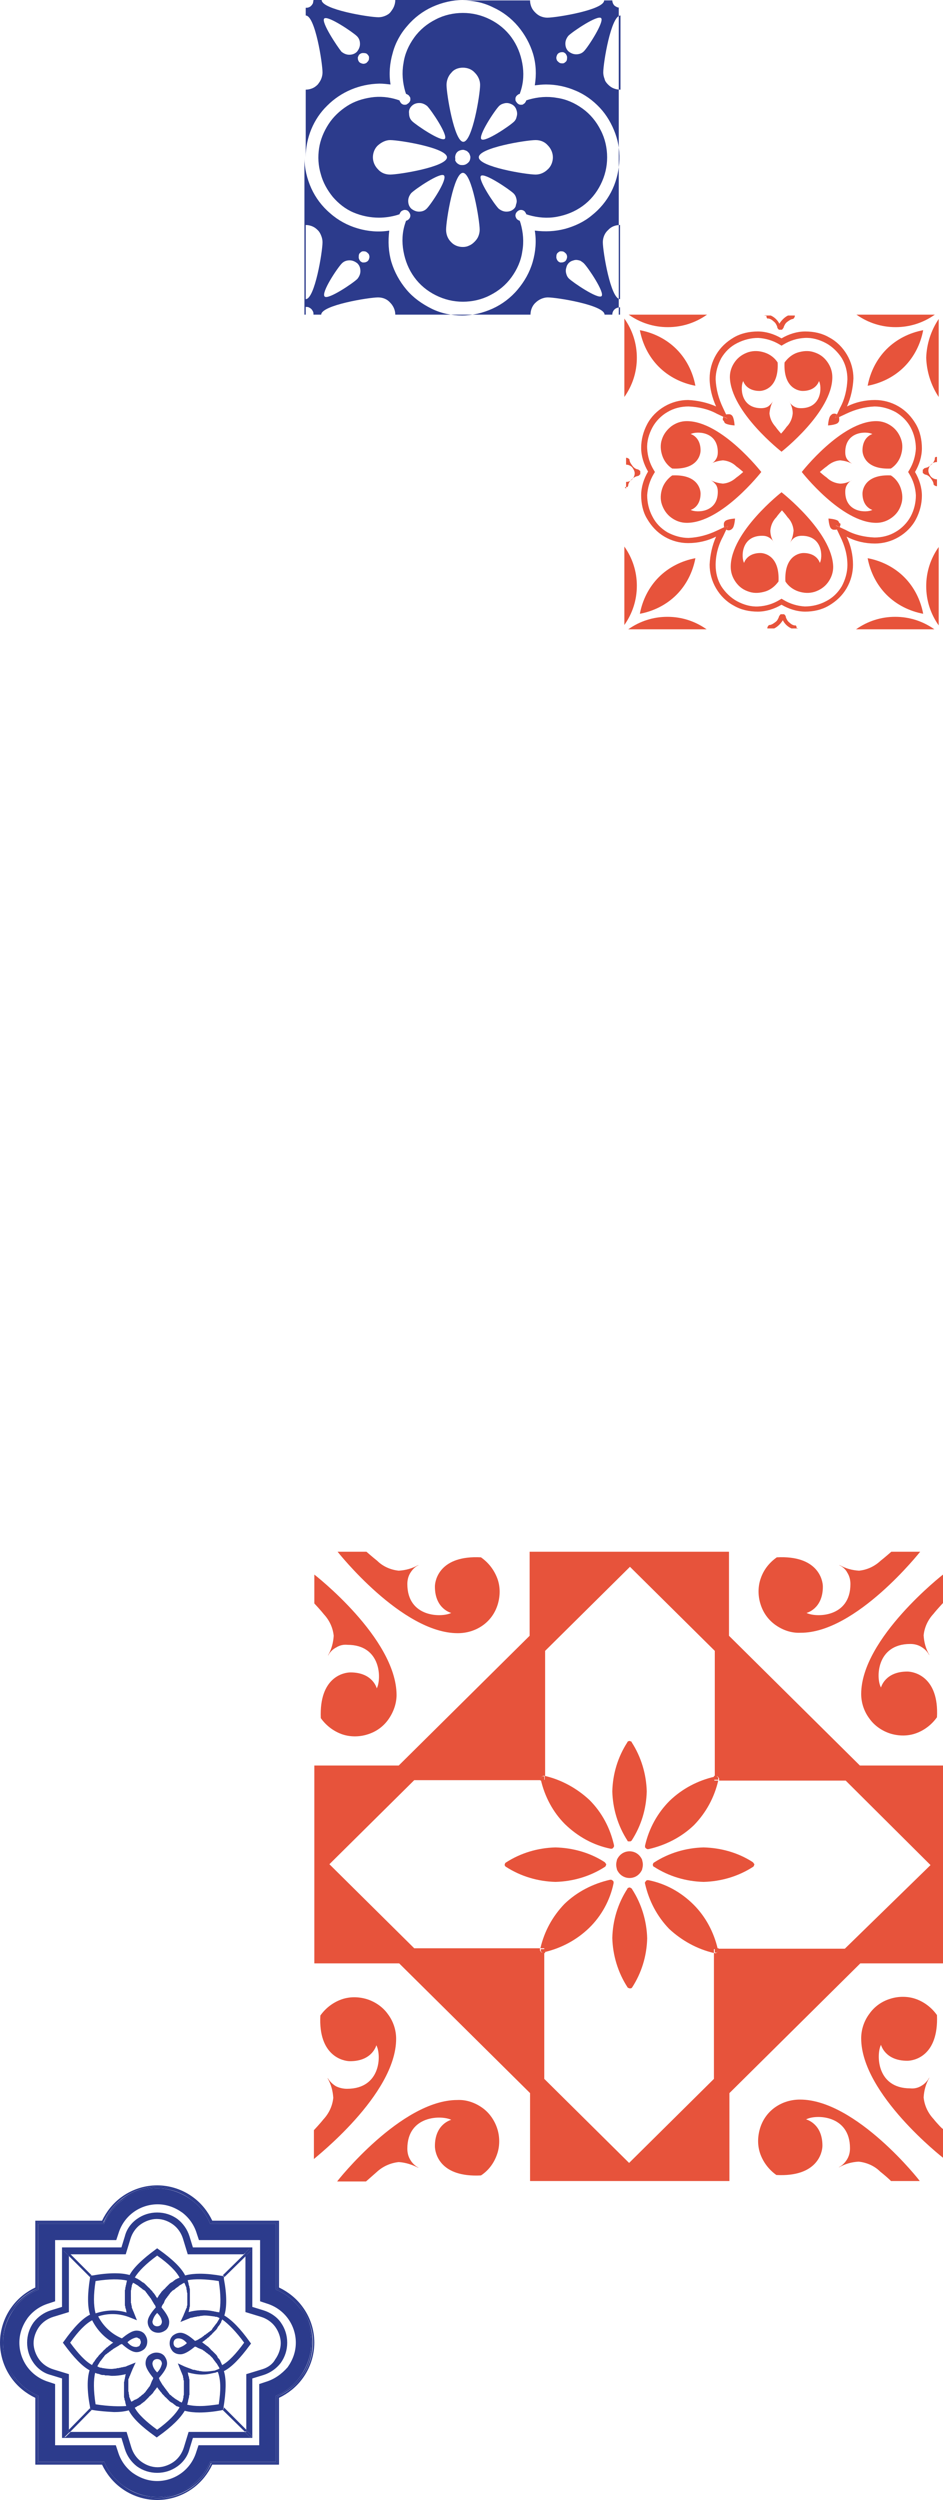 <?xml version="1.0" encoding="utf-8"?>
<!-- Generator: Adobe Illustrator 22.1.0, SVG Export Plug-In . SVG Version: 6.00 Build 0)  -->
<svg version="1.1" id="Слой_1" xmlns="http://www.w3.org/2000/svg" xmlns:xlink="http://www.w3.org/1999/xlink" x="0px" y="0px"
	 viewBox="0 0 219 580" style="enable-background:new 0 0 219 580;" xml:space="preserve">
<style type="text/css">
	.st0{fill:#E7533B;}
	.st1{fill:#2C3B8C;}
</style>
<g>
	<path class="st0" d="M144,430.4c-0.3,0.3-0.5,0.6-0.7,1c-0.1,0.4-0.2,0.8-0.2,1.2c0,0.4,0.1,0.8,0.2,1.2c0.2,0.4,0.4,0.7,0.7,1
		c0.6,0.6,1.4,0.9,2.2,0.9c0.8,0,1.6-0.3,2.2-0.9c0.3-0.3,0.5-0.6,0.7-1c0.1-0.4,0.2-0.8,0.2-1.2c0-0.4-0.1-0.8-0.2-1.2
		c-0.2-0.4-0.4-0.7-0.7-1c-0.6-0.6-1.4-0.9-2.2-0.9C145.4,429.5,144.6,429.8,144,430.4z"/>
	<path class="st0" d="M141.8,428.9c0.1,0,0.2,0,0.3,0c0.1,0,0.2-0.1,0.3-0.2c0.1-0.1,0.1-0.2,0.2-0.3c0-0.1,0-0.2,0-0.3
		c-0.9-4-2.8-7.6-5.7-10.5c-2.9-2.7-6.5-4.7-10.4-5.6v0.9h-0.9c0.9,3.9,2.8,7.5,5.6,10.3C134.2,426.1,137.8,428.1,141.8,428.9z"/>
	<path class="st0" d="M150.6,436.2c-0.1,0-0.2,0-0.3,0c-0.1,0-0.2,0.1-0.3,0.2c-0.1,0.1-0.1,0.2-0.2,0.3s0,0.2,0,0.3
		c0.9,4,2.8,7.6,5.6,10.5c2.9,2.7,6.5,4.7,10.4,5.6v-0.9h0.9c-0.9-3.9-2.8-7.5-5.6-10.3C158.2,439,154.6,437,150.6,436.2z"/>
	<path class="st0" d="M142.5,436.9c0-0.1,0-0.2,0-0.3s-0.1-0.2-0.2-0.3c-0.1-0.1-0.2-0.1-0.3-0.2c-0.1,0-0.2,0-0.3,0
		c-4,0.9-7.7,2.8-10.6,5.6c-2.8,2.9-4.7,6.4-5.6,10.3h0.9v0.9c3.9-0.9,7.5-2.8,10.4-5.6C139.7,444.5,141.7,440.8,142.5,436.9z"/>
	<path class="st0" d="M149.8,428.2c0,0.1,0,0.2,0,0.3s0.1,0.2,0.2,0.3c0.1,0.1,0.2,0.1,0.3,0.2c0.1,0,0.2,0,0.3,0
		c4-0.9,7.7-2.8,10.6-5.6c2.8-2.9,4.7-6.4,5.6-10.3h-0.9v-0.9c-3.9,0.9-7.5,2.8-10.4,5.6C152.7,420.6,150.7,424.2,149.8,428.2z"/>
	<path class="st0" d="M140.4,432c-3.4-2.2-7.4-3.3-11.4-3.4c-4.1,0.1-8.1,1.3-11.5,3.5c-0.1,0.1-0.2,0.1-0.2,0.2
		c0,0.1-0.1,0.2-0.1,0.3c0,0.1,0,0.2,0.1,0.3c0.1,0.1,0.1,0.2,0.2,0.2c3.4,2.2,7.4,3.4,11.5,3.5c4.1-0.1,8.1-1.3,11.5-3.5l0.1-0.1v0
		c0.1-0.1,0.1-0.1,0.1-0.2c0-0.1,0.1-0.2,0.1-0.2s0-0.2-0.1-0.2c0-0.1-0.1-0.1-0.1-0.2L140.4,432z"/>
	<path class="st0" d="M174.8,432c-3.4-2.2-7.4-3.3-11.4-3.4c-4.1,0.1-8.1,1.3-11.5,3.5c-0.1,0.1-0.2,0.1-0.2,0.2
		c0,0.1-0.1,0.2-0.1,0.3c0,0.1,0,0.2,0.1,0.3c0,0.1,0.1,0.2,0.2,0.2c3.4,2.2,7.4,3.4,11.5,3.5c4.1-0.1,8.1-1.3,11.5-3.5l0.1-0.1v0
		c0.1-0.1,0.1-0.1,0.1-0.2c0-0.1,0.1-0.2,0.1-0.2s0-0.2-0.1-0.2c0-0.1-0.1-0.1-0.1-0.2L174.8,432z"/>
	<path class="st0" d="M146.2,437.9c-0.1,0-0.2,0-0.3,0.1c-0.1,0-0.2,0.1-0.2,0.2c-2.2,3.4-3.4,7.3-3.5,11.4c0.1,4,1.3,8,3.5,11.4
		c0,0.1,0.1,0.1,0.2,0.2c0.1,0,0.2,0.1,0.3,0.1c0.1,0,0.2,0,0.3,0s0.2-0.1,0.2-0.1l0.1-0.1c2.2-3.4,3.4-7.3,3.5-11.4
		c-0.1-4-1.3-8-3.5-11.4c0-0.1-0.1-0.2-0.2-0.2C146.4,437.9,146.3,437.9,146.2,437.9z"/>
	<path class="st0" d="M146.2,427.2c0.1,0,0.2,0,0.2,0c0.1,0,0.1-0.1,0.2-0.1l0.1-0.1c2.2-3.4,3.4-7.3,3.5-11.4
		c-0.1-4-1.3-8-3.5-11.4c0-0.1-0.1-0.2-0.2-0.2c-0.1,0-0.2-0.1-0.3-0.1c-0.1,0-0.2,0-0.3,0.1c-0.1,0-0.2,0.1-0.2,0.2
		c-2.2,3.4-3.4,7.3-3.5,11.4c0.1,4,1.3,8,3.5,11.4c0,0.1,0.1,0.2,0.2,0.2S146.1,427.2,146.2,427.2z"/>
	<path class="st0" d="M111.7,361.3c-9.5-0.5-10.7,5.2-10.7,6.8c0,5.2,3.8,6.1,3.8,6.1c-2.2,1.1-10.2,1.1-10.2-6.7
		c0-0.9,0.2-1.8,0.7-2.6c0.5-0.8,1.1-1.4,1.9-1.8l-0.1,0c-1.4,0.8-2.9,1.2-4.5,1.3c-1.9-0.2-3.7-1-5-2.3c-0.9-0.7-2.5-2.1-2.5-2.1
		h-6.7c0,0,14.9,18.9,27.9,18.9c2.1,0,4.1-0.6,5.8-1.8c1.7-1.2,2.9-2.9,3.5-4.9c0.6-2,0.6-4.1-0.1-6
		C114.7,364.1,113.4,362.5,111.7,361.3z"/>
	<path class="st0" d="M73,365.3L73,365.3v6.7v0c0,0,1.5,1.6,2.2,2.5c1.3,1.4,2.1,3.1,2.3,5c-0.1,1.6-0.5,3.1-1.3,4.5l0,0.1
		c0.4-0.8,1.1-1.5,1.9-1.9c0.8-0.5,1.7-0.7,2.6-0.6c7.9,0,7.9,8,6.8,10.1c0,0-0.9-3.7-6.1-3.7c-1.6,0-7.3,1.1-6.9,10.6
		c1.2,1.7,2.9,3,4.8,3.7c1.9,0.7,4.1,0.7,6,0.1c2-0.6,3.7-1.8,4.9-3.5c1.2-1.7,1.9-3.7,1.9-5.7C92,380,73,365.3,73,365.3z"/>
	<path class="st0" d="M213.7,360H207c0,0-1.6,1.4-2.5,2.1c-1.4,1.3-3.1,2.1-5,2.3c-1.6-0.1-3.1-0.5-4.5-1.3l-0.1,0
		c0.8,0.4,1.5,1,1.9,1.8c0.5,0.8,0.7,1.7,0.7,2.6c0,7.8-8,7.8-10.2,6.7c0,0,3.8-0.9,3.8-6.1c0-1.6-1.2-7.3-10.7-6.8
		c-1.7,1.2-3,2.8-3.7,4.8c-0.7,1.9-0.7,4.1-0.1,6c0.6,2,1.8,3.7,3.5,4.9c1.7,1.2,3.7,1.9,5.8,1.8C198.8,378.9,213.7,360,213.7,360z"
		/>
	<path class="st0" d="M219,365.3c0,0-19,14.8-19,27.7c0,2.1,0.7,4.1,1.9,5.7c1.2,1.7,3,2.9,4.9,3.5c2,0.6,4.1,0.6,6-0.1
		c1.9-0.7,3.6-2,4.8-3.7c0.5-9.4-5.3-10.6-6.9-10.6c-5.2,0-6.1,3.7-6.1,3.7c-1.2-2.1-1.1-10.1,6.8-10.1c0.9,0,1.8,0.2,2.6,0.7
		c0.8,0.5,1.4,1.1,1.8,1.9l0-0.1c-0.8-1.4-1.2-2.9-1.3-4.5c0.2-1.9,1-3.6,2.3-5c0.7-0.9,2.2-2.5,2.2-2.5l0,0L219,365.3L219,365.3z"
		/>
	<path class="st0" d="M185.8,487.1c-2.1,0-4.1,0.6-5.8,1.8s-2.9,2.9-3.5,4.9c-0.6,2-0.6,4.1,0.1,6c0.7,1.9,2,3.6,3.7,4.8
		c9.5,0.5,10.7-5.2,10.7-6.8c0-5.2-3.8-6.1-3.8-6.1c2.2-1.2,10.2-1.1,10.2,6.7c0,0.9-0.2,1.8-0.7,2.6c-0.5,0.8-1.1,1.4-1.9,1.8
		l0.1,0c1.4-0.8,2.9-1.2,4.5-1.3c1.9,0.2,3.7,1,5,2.3c0.9,0.7,2.5,2.1,2.5,2.2h6.7C213.7,506,198.8,487.1,185.8,487.1z"/>
	<path class="st0" d="M216.8,491.6c-1.3-1.4-2.1-3.1-2.3-5c0.1-1.6,0.5-3.1,1.3-4.5l0-0.1c-0.4,0.8-1.1,1.5-1.8,1.9
		c-0.8,0.5-1.7,0.7-2.6,0.6c-7.9,0-7.9-8-6.8-10.1c0,0,0.9,3.7,6.1,3.7c1.6,0,7.3-1.1,6.9-10.6c-1.2-1.7-2.9-3-4.8-3.7
		c-1.9-0.7-4.1-0.7-6-0.1c-2,0.6-3.7,1.8-4.9,3.5c-1.2,1.6-1.9,3.6-1.9,5.7c0,12.9,19,27.7,19,27.7h0v-6.7h0
		C219,494.1,217.5,492.5,216.8,491.6z"/>
	<path class="st0" d="M92.6,501.6c1.6,0.1,3.1,0.6,4.5,1.3l0.1,0c-0.8-0.4-1.5-1.1-1.9-1.8c-0.5-0.8-0.7-1.7-0.7-2.6
		c0-7.8,8-7.8,10.2-6.7c0,0-3.8,0.9-3.8,6.1c0,1.6,1.1,7.3,10.7,6.8c1.7-1.1,3-2.8,3.7-4.8c0.7-1.9,0.7-4.1,0.1-6s-1.8-3.7-3.5-4.9
		s-3.7-1.9-5.8-1.8c-13,0-27.9,18.8-27.9,18.9H85c0,0,1.6-1.4,2.5-2.2C88.9,502.6,90.7,501.8,92.6,501.6z"/>
	<path class="st0" d="M92,473c0-2.1-0.7-4.1-1.9-5.7c-1.2-1.7-3-2.9-4.9-3.5c-2-0.6-4.1-0.6-6,0.1c-1.9,0.7-3.6,2-4.8,3.7
		c-0.5,9.4,5.3,10.6,6.9,10.6c5.2,0,6.1-3.7,6.1-3.7c1.2,2.2,1.1,10.1-6.8,10.1c-0.9,0-1.8-0.2-2.6-0.6c-0.8-0.5-1.4-1.1-1.9-1.9
		l0,0.1c0.8,1.4,1.2,2.9,1.3,4.5c-0.2,1.9-1,3.6-2.3,5c-0.7,0.9-2.2,2.5-2.2,2.5l0,0v6.7l0,0C73,500.7,92,486,92,473z"/>
	<path class="st0" d="M169.3,379.5V360H123v19.5l-30.4,30.1H73v3.4v16.1v0v6.9v0v16.1v3.4h19.7l30.4,30.1V506h46.3v-20.4l30.4-30.1
		H219v-45.9h-19.3L169.3,379.5z M196.2,452.1h-29.4c0,0.1,0,0.2,0,0.2c0,0.1,0,0.2,0,0.3c0,0.1-0.1,0.2-0.2,0.3
		c-0.1,0.1-0.2,0.1-0.3,0.2s-0.2,0-0.3,0c0,0-0.1,0-0.2,0v29.2l-19.7,19.5l-19.7-19.5V453c-0.1,0-0.2,0-0.2,0c-0.1,0-0.2,0-0.3,0
		c-0.1,0-0.2-0.1-0.3-0.2c-0.1-0.1-0.1-0.2-0.2-0.3c0-0.1,0-0.2,0-0.3c0,0,0-0.1,0-0.2H96.2l-19.7-19.5L96.2,413h29.4
		c0-0.1,0-0.2,0-0.2c0-0.1,0-0.2,0-0.3c0-0.1,0.1-0.2,0.2-0.3c0.1-0.1,0.2-0.1,0.3-0.2c0.1,0,0.2,0,0.3,0c0,0,0.1,0,0.2,0V383
		l19.7-19.5l19.7,19.5v29.1c0.1,0,0.2,0,0.2,0c0.1,0,0.2,0,0.3,0c0.1,0,0.2,0.1,0.3,0.2c0.1,0.1,0.1,0.2,0.2,0.3c0,0.1,0,0.2,0,0.3
		c0,0,0,0.1,0,0.2h29.4l19.7,19.6L196.2,452.1z"/>
	<path class="st0" d="M126.5,412.1c-0.1,0-0.2,0-0.2,0c-0.1,0-0.2,0-0.3,0c-0.1,0-0.2,0.1-0.3,0.2c-0.1,0.1-0.1,0.2-0.2,0.3
		c0,0.1,0,0.2,0,0.3c0,0,0,0.1,0,0.2h0.9V412.1z"/>
	<path class="st0" d="M165.9,453c0.1,0,0.2,0,0.2,0c0.1,0,0.2,0,0.3,0s0.2-0.1,0.3-0.2c0.1-0.1,0.1-0.2,0.2-0.3c0-0.1,0-0.2,0-0.3
		c0,0,0-0.1,0-0.2h-0.9V453z"/>
	<path class="st0" d="M125.6,452.1c0,0.1,0,0.2,0,0.2c0,0.1,0,0.2,0,0.3c0,0.1,0.1,0.2,0.2,0.3c0.1,0.1,0.2,0.1,0.3,0.2
		c0.1,0,0.2,0,0.3,0c0,0,0.1,0,0.2,0v-0.9H125.6z"/>
	<path class="st0" d="M166.8,413c0-0.1,0-0.2,0-0.2c0-0.1,0-0.2,0-0.3c0-0.1-0.1-0.2-0.2-0.3c-0.1-0.1-0.2-0.1-0.3-0.2
		c-0.1,0-0.2,0-0.3,0c0,0-0.1,0-0.2,0v0.9H166.8z"/>
	<path class="st1" d="M52,528.1l-0.5-0.1c-1.7-0.3-3.4-0.5-5.1-0.5c-1.1,0-2.3,0.1-3.4,0.4l0,0l0,0c-0.9-1.8-3-3.8-6.1-6l-0.4-0.3
		l-0.4,0.3c-3,2.2-5.1,4.2-6,5.9l0,0l0,0c-1.1-0.3-2.2-0.4-3.4-0.4c-1.7,0-3.5,0.2-5.1,0.5l-0.1,0l0,0L21,528l-0.1,0.4l0,0l0,0.1
		c-0.6,3.7-0.6,6.6,0,8.5c-1.8,0.9-3.8,3-6,6.1l-0.3,0.4l0.3,0.4c2.2,3,4.2,5.1,5.9,6l0,0l0,0c-0.6,1.9-0.6,4.8,0.1,8.5l0,0.1h0
		L21,559l0.3,0.1l0,0l0.1,0c1.7,0.3,3.4,0.4,5.1,0.5l0,0c1.2,0,2.3-0.1,3.4-0.4l0,0l0,0c0.9,1.8,3,3.8,6.1,6l0.4,0.3l0.4-0.3
		c3.1-2.2,5.1-4.2,6.1-5.9l0,0l0,0c1.1,0.3,2.3,0.4,3.4,0.4c1.7,0,3.4-0.2,5.1-0.5l0.3-0.1l0.1,0l0.1-0.5c0.6-3.7,0.7-6.6,0.1-8.5
		l0,0l0,0c1.8-0.9,3.8-3,6-6l0.3-0.4l-0.3-0.4c-2.2-3.1-4.2-5.1-5.9-6.1l0,0l0,0c0.6-1.9,0.6-4.8-0.1-8.5l0-0.2v0L52,528.1z
		 M50.8,529.2c0.5,3.2,0.5,5.7,0.1,7.3l0,0c-0.1-0.1-0.3-0.1-0.4-0.1h0c-0.2,0-0.3-0.1-0.5-0.1l0,0c-0.2,0-0.3-0.1-0.5-0.1h0
		c-1.9-0.4-3.9-0.3-5.7,0.2v0c0-0.1,0.1-0.3,0.1-0.4l0-0.1c0-0.1,0.1-0.3,0.1-0.4l0,0c0-0.1,0-0.3,0.1-0.4l0-0.1c0-0.1,0-0.3,0-0.4
		l0,0c0-0.1,0-0.3,0-0.4l0-0.1c0-0.1,0-0.3,0-0.4v-0.1c0-0.1,0-0.2,0-0.3v-0.1c0-0.1,0-0.3,0-0.4v-0.1c0-0.1,0-0.2,0-0.4v-0.1
		c0-0.1,0-0.3,0-0.4v-0.1c0-0.1,0-0.2,0-0.4v-0.1c0-0.1,0-0.3-0.1-0.4l0-0.1c0-0.1,0-0.3-0.1-0.4v0c0-0.1-0.1-0.3-0.1-0.4l0-0.1
		c0-0.1-0.1-0.3-0.1-0.4l0,0c0-0.1-0.1-0.2-0.1-0.4l0,0C45.2,528.7,47.6,528.7,50.8,529.2z M36.5,523.3c2.7,1.9,4.4,3.6,5.2,5.1
		c-0.1,0.1-0.3,0.1-0.4,0.2l-0.1,0c-0.1,0.1-0.3,0.2-0.4,0.2l-0.1,0.1c-0.1,0.1-0.2,0.1-0.3,0.2l-0.1,0.1c-0.1,0.1-0.3,0.2-0.4,0.3
		l-0.1,0c-0.1,0.1-0.3,0.2-0.4,0.3l-0.1,0.1c-0.1,0.1-0.2,0.2-0.3,0.3l-0.1,0.1c-0.1,0.1-0.2,0.2-0.3,0.3l-0.1,0.1
		c-0.1,0.1-0.2,0.3-0.4,0.4l-0.1,0.1c-0.1,0.1-0.2,0.2-0.3,0.3l-0.1,0.1c-0.1,0.1-0.2,0.2-0.2,0.3l-0.1,0.1
		c-0.1,0.1-0.2,0.3-0.3,0.4v0c-0.1,0.1-0.2,0.3-0.3,0.5l-0.1,0.1l-0.1,0.2l-0.1-0.2l-0.1-0.1c-0.1-0.2-0.2-0.3-0.3-0.5l0,0
		c-0.1-0.1-0.2-0.3-0.3-0.4l-0.1-0.1c-0.1-0.1-0.2-0.2-0.2-0.3l-0.1-0.1c-0.1-0.1-0.2-0.2-0.3-0.3l-0.1-0.1
		c-0.1-0.1-0.2-0.3-0.4-0.4l-0.1-0.1c-0.1-0.1-0.2-0.2-0.3-0.3l-0.1-0.1c-0.1-0.1-0.2-0.2-0.3-0.3l-0.1-0.1
		c-0.1-0.1-0.3-0.2-0.4-0.3l-0.1,0c-0.1-0.1-0.2-0.2-0.4-0.3l-0.1-0.1c-0.1-0.1-0.2-0.1-0.3-0.2l-0.2-0.1c-0.1-0.1-0.3-0.2-0.4-0.2
		l0,0c-0.1-0.1-0.3-0.2-0.4-0.2C32.2,526.9,33.9,525.2,36.5,523.3L36.5,523.3z M37.6,538.6c0,0.3-0.1,0.6-0.3,0.8
		c-0.2,0.2-0.5,0.3-0.8,0.3c-0.3,0-0.6-0.1-0.8-0.3c-0.2-0.2-0.3-0.5-0.3-0.8c0.2-0.8,0.5-1.4,1.1-2l0,0.1l0-0.1
		C37.1,537.2,37.5,537.8,37.6,538.6L37.6,538.6z M22.2,529.2c3.2-0.5,5.7-0.5,7.3-0.1l0,0c0,0.1-0.1,0.2-0.1,0.3l0,0.1
		c0,0.1-0.1,0.3-0.1,0.4l0,0.1c0,0.1-0.1,0.2-0.1,0.3l0,0.1c0,0.1-0.1,0.3-0.1,0.4l0,0.1c0,0.1,0,0.3-0.1,0.4l0,0c0,0.1,0,0.3,0,0.4
		l0,0.1c0,0.1,0,0.3,0,0.4v0c0,0.1,0,0.3,0,0.4v0.1c0,0.1,0,0.3,0,0.4v0.1c0,0.1,0,0.2,0,0.4v0.1c0,0.1,0,0.3,0,0.4v0.1
		c0,0.1,0,0.2,0,0.4l0,0.1c0,0.1,0,0.3,0.1,0.4l0,0.1c0,0.1,0,0.3,0.1,0.4v0c0,0.1,0.1,0.3,0.1,0.4l0,0.1c0,0.1,0.1,0.3,0.1,0.4v0
		c-2.3-0.7-4.8-0.6-7.2,0.2C21.7,534.8,21.7,532.4,22.2,529.2z M21.6,548.3c-0.1,0.1-0.2,0.3-0.2,0.4c-1.5-0.8-3.2-2.6-5.1-5.2
		c1.9-2.7,3.6-4.4,5.1-5.2c1.1,2.2,2.8,4,4.9,5.2l-0.2,0.1l-0.1,0.1c-0.2,0.1-0.3,0.2-0.4,0.3l0,0c-0.1,0.1-0.3,0.2-0.4,0.3
		l-0.1,0.1c-0.1,0.1-0.2,0.2-0.3,0.2l-0.1,0.1c-0.1,0.1-0.2,0.2-0.3,0.3l-0.1,0.1c-0.1,0.1-0.3,0.2-0.4,0.4l-0.1,0.1
		c-0.1,0.1-0.2,0.2-0.3,0.3l-0.1,0.1c-0.1,0.1-0.2,0.2-0.3,0.3l-0.1,0.1c-0.1,0.1-0.2,0.3-0.3,0.4l-0.1,0.1
		c-0.1,0.1-0.2,0.2-0.3,0.4l-0.1,0.1c-0.1,0.1-0.1,0.2-0.2,0.3l-0.1,0.2C21.8,547.9,21.7,548.1,21.6,548.3L21.6,548.3z M22.2,557.8
		c-0.5-3.2-0.5-5.7-0.1-7.3c0.2,0.1,0.3,0.1,0.5,0.2l0.1,0c0.1,0,0.3,0.1,0.4,0.1l0.2,0.1c0.1,0,0.2,0,0.3,0.1c0.1,0,0.2,0,0.3,0
		l0.2,0c0.1,0,0.2,0,0.3,0.1l0.2,0c0.1,0,0.3,0,0.4,0h0c0.3,0,0.7,0.1,1,0.1c1,0,1.9-0.1,2.8-0.3h0c0.1,0,0.3-0.1,0.4-0.1l0,0v0
		c0,0.1-0.1,0.3-0.1,0.4l0,0.1c0,0.1-0.1,0.3-0.1,0.4l0,0c0,0.1,0,0.3-0.1,0.4l0,0.1c0,0.1,0,0.3-0.1,0.4v0c0,0.1,0,0.3,0,0.4l0,0.1
		c0,0.1,0,0.3,0,0.4v0.1c0,0.1,0,0.2,0,0.3v0.1c0,0.1,0,0.3,0,0.4v0.1c0,0.1,0,0.2,0,0.4v0.1c0,0.1,0,0.3,0,0.4v0.1
		c0,0.1,0,0.2,0,0.4v0.1c0,0.1,0,0.3,0.1,0.4l0,0.1c0,0.1,0,0.3,0.1,0.4v0c0,0.1,0.1,0.3,0.1,0.4l0,0.1c0,0.1,0.1,0.3,0.1,0.4l0,0
		c0,0.1,0.1,0.2,0.1,0.4l0,0C27.8,558.3,25.4,558.3,22.2,557.8L22.2,557.8z M36.5,563.7c-2.6-1.9-4.4-3.6-5.2-5.1
		c0.2-0.1,0.3-0.2,0.4-0.2l0.1-0.1c0.1-0.1,0.2-0.1,0.4-0.2l0.2-0.1c0.1-0.1,0.2-0.1,0.3-0.2l0.1-0.1c0.1-0.1,0.3-0.2,0.4-0.3l0,0
		c0.1-0.1,0.3-0.2,0.4-0.3l0.1-0.1c0.1-0.1,0.2-0.2,0.3-0.3l0.1-0.1c0.1-0.1,0.2-0.2,0.3-0.3l0.1-0.1c0.1-0.1,0.2-0.3,0.4-0.4
		l0.1-0.1c0.1-0.1,0.2-0.2,0.3-0.3l0.1-0.1c0.1-0.1,0.2-0.2,0.2-0.3l0.1-0.1c0.1-0.2,0.2-0.3,0.3-0.4l0,0c0.1-0.1,0.2-0.3,0.3-0.4
		l0.1-0.1l0.1-0.2l0.1,0.2l0.1,0.1c0.1,0.2,0.2,0.3,0.3,0.4l0,0c0.1,0.1,0.2,0.3,0.3,0.4l0.1,0.1c0.1,0.1,0.2,0.2,0.2,0.3l0.1,0.1
		c0.1,0.1,0.2,0.2,0.3,0.3l0.1,0.1c0.1,0.1,0.2,0.3,0.4,0.4l0.1,0.1c0.1,0.1,0.2,0.2,0.3,0.3l0.1,0.1c0.1,0.1,0.2,0.2,0.3,0.3
		l0.1,0.1c0.1,0.1,0.3,0.2,0.4,0.3l0.1,0c0.1,0.1,0.3,0.2,0.4,0.3l0.1,0.1c0.1,0.1,0.2,0.1,0.3,0.2l0.1,0.1c0.1,0.1,0.3,0.2,0.4,0.2
		l0.1,0c0.1,0.1,0.3,0.1,0.4,0.2C40.8,560.1,39.1,561.8,36.5,563.7z M35.4,548.4c0-0.3,0.1-0.6,0.3-0.8c0.2-0.2,0.5-0.3,0.8-0.3
		c0.3,0,0.6,0.1,0.8,0.3c0.2,0.2,0.3,0.5,0.3,0.8c-0.2,0.8-0.5,1.4-1.1,2l0-0.1l0,0.1C35.9,549.8,35.5,549.2,35.4,548.4z
		 M43.3,549.2c-0.2-0.1-0.3-0.1-0.5-0.2l-1.5-0.7l0.6,1.5c0.1,0.2,0.1,0.3,0.2,0.5l0.1,0.2c0,0.1,0.1,0.2,0.1,0.3l0.1,0.2
		c0,0.1,0.1,0.2,0.1,0.3l0,0.2c0,0.1,0.1,0.2,0.1,0.3l0,0.2c0,0.1,0,0.2,0.1,0.3l0,0.2c0,0.1,0,0.2,0,0.3l0,0.2c0,0.1,0,0.2,0,0.3
		l0,0.2c0,0.1,0,0.2,0,0.3v0.2c0,0.1,0,0.2,0,0.3l0,0.2c0,0.1,0,0.2,0,0.3l0,0.2c0,0.2,0,0.3,0,0.5l0,0c0,0.2-0.1,0.3-0.1,0.5l0,0.2
		c0,0.1,0,0.2-0.1,0.3l0,0.2c0,0.1-0.1,0.2-0.1,0.3l-0.1,0.2l-0.1,0.2l-0.2-0.1l-0.2-0.1c-0.1,0-0.2-0.1-0.3-0.2l-0.2-0.1
		c-0.1-0.1-0.2-0.1-0.3-0.2l-0.2-0.1c-0.1-0.1-0.3-0.2-0.4-0.3l0,0c-0.1-0.1-0.3-0.2-0.4-0.3l-0.1-0.1c-0.1-0.1-0.2-0.1-0.2-0.2
		l-0.2-0.1l-0.2-0.2l-0.1-0.2l-0.2-0.2l-0.1-0.2l-0.2-0.2l-0.1-0.2l-0.2-0.2l-0.1-0.2l-0.2-0.2l-0.1-0.2c-0.1-0.1-0.1-0.2-0.2-0.2
		l-0.1-0.2c-0.1-0.1-0.1-0.2-0.2-0.3l-0.1-0.2c-0.1-0.1-0.1-0.2-0.2-0.3l-0.1-0.2c-0.1-0.2-0.1-0.3-0.2-0.5l0,0
		c0.9-1,1.9-2.3,1.9-3.4c0-0.7-0.3-1.3-0.7-1.8c-0.5-0.5-1.1-0.7-1.8-0.7s-1.3,0.3-1.8,0.7c-0.5,0.5-0.7,1.1-0.7,1.8
		c0,1.1,1,2.4,1.8,3.4l0,0c-0.1,0.2-0.1,0.3-0.2,0.5l-0.1,0.1c0,0.1-0.1,0.2-0.1,0.3l-0.1,0.2c0,0.1-0.1,0.2-0.1,0.3l-0.1,0.2
		c0,0.1-0.1,0.2-0.1,0.2l-0.1,0.2l-0.2,0.2l-0.1,0.2l-0.2,0.2l-0.1,0.2l-0.2,0.2l-0.1,0.2l-0.2,0.2l-0.2,0.2l-0.2,0.2l-0.2,0.1
		l-0.2,0.2l-0.1,0.1c-0.1,0.1-0.2,0.1-0.3,0.2l-0.1,0.1c-0.1,0.1-0.3,0.2-0.4,0.3l-0.1,0c-0.1,0.1-0.2,0.2-0.4,0.2l-0.2,0.1
		c-0.1,0.1-0.2,0.1-0.3,0.2l-0.2,0.1l-0.2,0.1l-0.1-0.2l-0.1-0.2c0-0.1-0.1-0.2-0.1-0.3l-0.1-0.2c0-0.1-0.1-0.2-0.1-0.3l0-0.2
		c0-0.2-0.1-0.3-0.1-0.5l0,0c0-0.2,0-0.3-0.1-0.5l0-0.2c0-0.1,0-0.2,0-0.3v-0.2c0-0.1,0-0.2,0-0.3v-0.2c0-0.1,0-0.2,0-0.3l0-0.2
		c0-0.1,0-0.2,0-0.3l0-0.2c0-0.1,0-0.2,0-0.3l0-0.2c0-0.1,0-0.2,0.1-0.3l0.1-0.2c0-0.1,0-0.2,0.1-0.3l0.1-0.2c0-0.1,0.1-0.2,0.1-0.3
		l0.1-0.2c0-0.1,0.1-0.2,0.1-0.3l0.1-0.2c0.1-0.2,0.1-0.3,0.2-0.5l0.7-1.5l-1.5,0.6c-0.2,0.1-0.3,0.1-0.5,0.2l-0.2,0.1
		c-0.1,0-0.2,0.1-0.3,0.1l-0.2,0c-0.1,0-0.2,0.1-0.3,0.1l-0.2,0c-0.1,0-0.2,0.1-0.3,0.1l-0.1,0c-0.1,0-0.3,0.1-0.4,0.1l-0.1,0
		c-0.2,0-0.3,0-0.4,0.1h-0.1c-0.3,0-0.7,0.1-1,0.1c-0.7,0-1.4-0.1-2-0.2l-0.1,0c-0.1,0-0.2-0.1-0.3-0.1l-0.2,0
		c-0.1,0-0.2-0.1-0.3-0.1l-0.2-0.1l-0.2-0.1l0.1-0.2l0.1-0.2c0.1-0.1,0.1-0.2,0.2-0.3l0.1-0.2c0.1-0.1,0.1-0.2,0.2-0.3l0.1-0.1
		c0.1-0.1,0.2-0.3,0.3-0.4c0.1-0.1,0.2-0.3,0.3-0.4l0.1-0.1c0.1-0.1,0.1-0.2,0.2-0.3l0.1-0.1l0.2-0.2l0.2-0.1l0.2-0.2l0.2-0.1
		l0.2-0.2l0.2-0.1l0.2-0.2l0.2-0.1c0.1-0.1,0.2-0.1,0.2-0.2l0.2-0.1c0.1-0.1,0.2-0.1,0.3-0.2l0.2-0.1c0.1-0.1,0.2-0.1,0.3-0.2
		l0.2-0.1c0.1-0.1,0.2-0.1,0.3-0.2l0.1-0.1c0.2-0.1,0.3-0.1,0.5-0.2l0,0c1,0.9,2.3,1.9,3.4,1.9c0.7,0,1.3-0.3,1.8-0.7
		c0.5-0.5,0.7-1.1,0.7-1.8s-0.3-1.3-0.7-1.8c-0.5-0.5-1.1-0.7-1.8-0.7c-1.1,0-2.4,1-3.4,1.8l0,0c-2.4-1-4.3-2.8-5.5-5.1
		c2.4-0.8,5.1-0.7,7.5,0.3l1.5,0.6l-0.6-1.5c-0.1-0.2-0.1-0.3-0.2-0.5l-0.1-0.2c0-0.1-0.1-0.2-0.1-0.3l-0.1-0.2
		c0-0.1-0.1-0.2-0.1-0.3l0-0.2c0-0.1,0-0.2-0.1-0.3l0-0.2c0-0.1,0-0.2-0.1-0.3l0-0.2c0-0.1,0-0.2,0-0.3l0-0.2c0-0.1,0-0.2,0-0.3
		l0-0.2c0-0.1,0-0.2,0-0.3V533c0-0.1,0-0.2,0-0.3l0-0.2c0-0.1,0-0.2,0-0.3l0-0.2c0-0.1,0-0.2,0-0.3l0-0.2c0-0.2,0.1-0.3,0.1-0.5
		l0-0.1c0-0.2,0.1-0.3,0.1-0.4l0-0.2c0-0.1,0.1-0.2,0.1-0.3l0.1-0.2l0.1-0.2l0.2,0.1l0.2,0.1c0.1,0.1,0.2,0.1,0.3,0.2l0.2,0.1
		c0.1,0.1,0.2,0.1,0.3,0.2l0.1,0.1c0.1,0.1,0.3,0.2,0.4,0.3l0,0c0.1,0.1,0.3,0.2,0.4,0.3l0.1,0.1c0.1,0.1,0.2,0.1,0.3,0.2l0.2,0.1
		l0.2,0.2l0.1,0.2l0.2,0.2l0.1,0.2l0.2,0.2l0.1,0.2l0.2,0.2l0.1,0.2l0.2,0.2l0.1,0.2c0.1,0.1,0.1,0.2,0.2,0.3l0.1,0.2
		c0.1,0.1,0.1,0.2,0.2,0.3l0.1,0.2c0.1,0.1,0.1,0.2,0.2,0.3l0.1,0.1c0.1,0.2,0.1,0.3,0.2,0.5l0,0c-0.9,1-1.9,2.3-1.9,3.4
		c0,0.7,0.3,1.3,0.7,1.8c0.5,0.5,1.1,0.7,1.8,0.7s1.3-0.3,1.8-0.7c0.5-0.5,0.7-1.1,0.7-1.8c0-1.1-1-2.4-1.8-3.4l0,0
		c0.1-0.2,0.1-0.3,0.2-0.5l0.1-0.1c0-0.1,0.1-0.2,0.2-0.3l0.1-0.2c0-0.1,0.1-0.2,0.1-0.3l0.1-0.2c0-0.1,0.1-0.2,0.2-0.3l0.1-0.2
		l0.2-0.2l0.1-0.2l0.2-0.2l0.1-0.2l0.2-0.2l0.1-0.2l0.2-0.2l0.2-0.2l0.2-0.2l0.2-0.1c0.1-0.1,0.2-0.1,0.3-0.2l0.1-0.1
		c0.1-0.1,0.2-0.2,0.4-0.3l0,0c0.1-0.1,0.3-0.2,0.4-0.3l0.1-0.1c0.1-0.1,0.2-0.1,0.3-0.2l0.2-0.1c0.1-0.1,0.2-0.1,0.3-0.2l0.2-0.1
		l0.2-0.1l0.1,0.2l0.1,0.2c0,0.1,0.1,0.2,0.1,0.3l0.1,0.2c0,0.1,0.1,0.2,0.1,0.3l0,0.2c0,0.2,0.1,0.3,0.1,0.5l0,0
		c0,0.2,0,0.3,0.1,0.5l0,0.2c0,0.1,0,0.2,0,0.3v0.2c0,0.1,0,0.2,0,0.3v0.2c0,0.1,0,0.2,0,0.3l0,0.2c0,0.1,0,0.2,0,0.3l0,0.2
		c0,0.1,0,0.2,0,0.3l0,0.2c0,0.1,0,0.2-0.1,0.3l0,0.2c0,0.1,0,0.2-0.1,0.3l-0.1,0.2c0,0.1-0.1,0.2-0.1,0.3l-0.1,0.2
		c0,0.1-0.1,0.2-0.1,0.3l-0.1,0.2c-0.1,0.2-0.1,0.3-0.2,0.5l-0.7,1.5l1.5-0.6c0.2-0.1,0.3-0.1,0.5-0.2l0.2-0.1
		c0.1,0,0.2-0.1,0.3-0.1l0.2,0c0.1,0,0.2-0.1,0.3-0.1l0.1,0c0.1,0,0.2-0.1,0.4-0.1l0.1,0c0.1,0,0.3-0.1,0.4-0.1l0.1,0
		c0.1,0,0.3,0,0.5-0.1h0c0.3,0,0.7-0.1,1-0.1c0.7,0,1.4,0.1,2.1,0.2l0.1,0c0.1,0,0.3,0.1,0.4,0.1l0.2,0c0.1,0,0.2,0.1,0.3,0.1
		l0.2,0.1l0.2,0.1l-0.1,0.2l-0.1,0.2c-0.1,0.1-0.1,0.2-0.2,0.3l-0.1,0.2c-0.1,0.1-0.1,0.2-0.2,0.3l-0.1,0.1
		c-0.1,0.1-0.2,0.3-0.3,0.4l0,0c-0.1,0.1-0.2,0.3-0.3,0.4l-0.1,0.1c-0.1,0.1-0.1,0.2-0.2,0.3l-0.1,0.2l-0.2,0.2l-0.2,0.1l-0.2,0.2
		l-0.2,0.1l-0.2,0.2l-0.2,0.1l-0.2,0.2l-0.2,0.1c-0.1,0-0.2,0.1-0.2,0.2l-0.2,0.1c-0.1,0.1-0.2,0.1-0.2,0.2l-0.2,0.1
		c-0.1,0.1-0.2,0.1-0.3,0.2l-0.2,0.1c-0.1,0.1-0.2,0.1-0.3,0.2l-0.2,0.1c-0.2,0.1-0.3,0.1-0.5,0.2l0,0h0c-1-0.9-2.3-1.9-3.4-1.9
		c-0.7,0-1.3,0.3-1.8,0.7c-0.5,0.5-0.7,1.1-0.7,1.8s0.3,1.3,0.7,1.8c0.5,0.5,1.1,0.7,1.8,0.7c1.1,0,2.4-1,3.4-1.8l0,0
		c0.2,0.1,0.3,0.1,0.5,0.2l0.1,0.1c0.1,0,0.2,0.1,0.3,0.1l0.2,0.1c0.1,0,0.2,0.1,0.3,0.1l0.2,0.1c0.1,0,0.2,0.1,0.3,0.2l0.2,0.1
		c0.1,0.1,0.2,0.1,0.2,0.2l0.2,0.1l0.2,0.2l0.2,0.1l0.2,0.2l0.2,0.1l0.2,0.2l0.2,0.2l0.2,0.2l0.1,0.1c0.1,0.1,0.2,0.2,0.2,0.3
		l0.1,0.1c0.1,0.1,0.2,0.3,0.3,0.4h0c0.1,0.1,0.2,0.3,0.3,0.4l0.1,0.1c0.1,0.1,0.1,0.2,0.2,0.3l0.1,0.2c0.1,0.1,0.1,0.2,0.2,0.3
		l0.1,0.2l0.1,0.2l-0.2,0.1l-0.2,0.1c-0.1,0-0.2,0.1-0.3,0.1l-0.2,0.1c-0.1,0-0.2,0.1-0.3,0.1l-0.1,0c-0.7,0.1-1.3,0.2-2,0.2
		c-0.3,0-0.7,0-1.1-0.1l0,0c-0.2,0-0.3,0-0.5-0.1l-0.1,0c-0.1,0-0.3,0-0.4-0.1l-0.1,0c-0.1,0-0.2-0.1-0.4-0.1l-0.2,0
		c-0.1,0-0.2-0.1-0.3-0.1l-0.2-0.1c-0.1,0-0.2-0.1-0.3-0.1L43.3,549.2z M29.6,543.4c0.5-0.5,1.2-0.9,2-1.1c0.2,0,0.3,0,0.4,0.1
		c0.1,0.1,0.3,0.1,0.4,0.2c0.1,0.1,0.2,0.2,0.2,0.4c0.1,0.1,0.1,0.3,0.1,0.4s0,0.3-0.1,0.4c-0.1,0.1-0.1,0.3-0.2,0.4
		c-0.1,0.1-0.2,0.2-0.4,0.2c-0.1,0.1-0.3,0.1-0.4,0.1C30.8,544.5,30.2,544.1,29.6,543.4L29.6,543.4L29.6,543.4z M43.4,543.6
		c-0.5,0.5-1.2,0.9-2,1.1c-0.3,0-0.6-0.1-0.8-0.3c-0.2-0.2-0.3-0.5-0.3-0.8c0-0.3,0.1-0.6,0.3-0.8c0.2-0.2,0.5-0.3,0.8-0.3
		C42.2,542.5,42.8,542.9,43.4,543.6L43.4,543.6L43.4,543.6z M50.8,557.8c-1.5,0.2-2.9,0.4-4.4,0.4c-1,0-2-0.1-2.9-0.3l0-0.1
		c0-0.1,0.1-0.2,0.1-0.4l0,0c0-0.1,0.1-0.3,0.1-0.4l0-0.1c0-0.1,0.1-0.3,0.1-0.4v0c0-0.1,0.1-0.3,0.1-0.4l0-0.1c0-0.1,0-0.3,0.1-0.4
		l0,0c0-0.1,0-0.3,0-0.4v-0.1c0-0.1,0-0.3,0-0.4v-0.1c0-0.1,0-0.2,0-0.4v-0.1c0-0.1,0-0.3,0-0.4l0-0.1c0-0.1,0-0.2,0-0.4l0-0.1
		c0-0.1,0-0.3,0-0.4l0-0.1c0-0.1,0-0.3,0-0.4v0c0-0.1,0-0.3-0.1-0.4l0-0.1c0-0.1,0-0.3-0.1-0.4v0c0-0.1-0.1-0.3-0.1-0.4l0-0.1
		c0-0.1-0.1-0.3-0.1-0.4l0,0h0c1.1,0.3,2.2,0.5,3.3,0.5c0.8,0,1.6-0.1,2.4-0.3l0,0c0.2,0,0.3-0.1,0.5-0.1h0c0.2,0,0.3-0.1,0.4-0.1h0
		c0.1-0.1,0.3-0.1,0.4-0.1l0,0C51.3,552.2,51.3,554.6,50.8,557.8L50.8,557.8z M56.7,543.5c-1.9,2.6-3.6,4.4-5.1,5.2
		c-0.1-0.1-0.1-0.3-0.2-0.4l0-0.1c-0.1-0.1-0.2-0.3-0.2-0.4l-0.1-0.2c-0.1-0.1-0.1-0.2-0.2-0.3l-0.1-0.1c-0.1-0.1-0.2-0.2-0.3-0.4
		l0-0.1c-0.1-0.1-0.2-0.3-0.3-0.4l-0.1-0.1c-0.1-0.1-0.2-0.2-0.3-0.3l-0.1-0.1c-0.1-0.1-0.2-0.2-0.3-0.3l-0.1-0.1
		c-0.1-0.1-0.3-0.2-0.4-0.4l-0.1-0.1c-0.1-0.1-0.2-0.2-0.3-0.3l-0.1-0.1c-0.1-0.1-0.2-0.2-0.3-0.2l-0.1-0.1
		c-0.1-0.1-0.3-0.2-0.4-0.3l0,0c-0.1-0.1-0.3-0.2-0.4-0.3l-0.1-0.1l-0.2-0.1l0.2-0.1l0.1-0.1c0.2-0.1,0.3-0.2,0.4-0.3l0,0
		c0.1-0.1,0.3-0.2,0.4-0.3l0.1-0.1c0.1-0.1,0.2-0.2,0.3-0.2l0.1-0.1c0.1-0.1,0.2-0.2,0.3-0.3l0.1-0.1c0.1-0.1,0.3-0.2,0.4-0.4
		l0.1-0.1c0.1-0.1,0.2-0.2,0.3-0.3l0.1-0.1c0.1-0.1,0.2-0.2,0.3-0.3l0.1-0.1c0.1-0.1,0.2-0.3,0.3-0.4l0-0.1c0.1-0.1,0.2-0.3,0.3-0.4
		l0.1-0.1c0.1-0.1,0.1-0.2,0.2-0.3l0.1-0.2c0.1-0.1,0.2-0.3,0.2-0.4l0-0.1c0.1-0.1,0.2-0.3,0.2-0.4
		C53.1,539.2,54.8,540.9,56.7,543.5L56.7,543.5z"/>
	<path class="st1" d="M21,528l0.3-0.1l-5.2-5.2h-0.4v0.4l5.2,5.2L21,528z"/>
	<path class="st1" d="M21,528l0.3-0.1l0,0L21,528l-0.1,0.4L21,528z"/>
	<path class="st1" d="M52,528L52,528L52,528l0.1,0.3l5.2-5.1v-0.4h-0.4l-5.2,5.1L52,528z"/>
	<path class="st1" d="M52,528.1l0.1,0.3v0L52,528.1L52,528.1z"/>
	<path class="st1" d="M51.9,559L51.9,559l-0.1,0l-0.2,0l5.2,5.1h0.4v-0.4l-5.2-5.2L51.9,559z"/>
	<path class="st1" d="M51.9,559L51.9,559l-0.1,0L51.9,559z"/>
	<path class="st1" d="M21,559l-0.1-0.3l-5.1,5.2v0.4h0.4l5.1-5.2L21,559z"/>
	<path class="st1" d="M21,559l-0.1-0.3l0,0L21,559l0.3,0.1l0,0L21,559z"/>
	<path class="st1" d="M69.6,535.5c-1.4-1.9-3.3-3.4-5.5-4.3v-15.3H48.8c-0.9-2.2-2.4-4.1-4.3-5.5c-2.3-1.7-5.1-2.7-8-2.7
		s-5.7,0.9-8,2.7c-1.9,1.4-3.4,3.3-4.3,5.5H8.9v15.3c-2.2,0.9-4.1,2.4-5.5,4.3c-1.7,2.3-2.7,5.1-2.7,8s0.9,5.7,2.7,8
		c1.4,1.9,3.3,3.4,5.5,4.3v15.3h15.3c0.9,2.2,2.4,4.1,4.3,5.5c2.3,1.7,5.1,2.7,8,2.7s5.7-0.9,8-2.7c1.9-1.4,3.4-3.3,4.3-5.5h15.3
		v-15.3c2.2-0.9,4.1-2.4,5.5-4.3c1.7-2.3,2.7-5.1,2.7-8S71.4,537.8,69.6,535.5L69.6,535.5z M61.7,552.6l-1.5,0.5v14.2H46.1l-0.5,1.5
		c-0.6,2-1.8,3.7-3.4,4.9c-1.6,1.2-3.6,1.9-5.7,1.9s-4-0.7-5.7-1.9c-1.6-1.2-2.8-2.9-3.4-4.9l-0.5-1.5H12.8v-14.2l-1.5-0.5
		c-2-0.6-3.7-1.8-4.9-3.4c-1.2-1.6-1.9-3.6-1.9-5.7s0.7-4,1.9-5.7c1.2-1.6,2.9-2.8,4.9-3.4l1.5-0.5v-14.2h14.2l0.5-1.5
		c0.6-2,1.8-3.7,3.4-4.9c1.6-1.2,3.6-1.9,5.7-1.9s4,0.7,5.7,1.9c1.6,1.2,2.8,2.9,3.4,4.9l0.5,1.5h14.2v14.2l1.5,0.5
		c2,0.6,3.7,1.8,4.9,3.4c1.2,1.6,1.9,3.6,1.9,5.7s-0.7,4-1.9,5.7C65.4,550.8,63.7,552,61.7,552.6L61.7,552.6z"/>
	<path class="st1" d="M70.2,535.1c-1.4-1.9-3.3-3.4-5.4-4.4v-15.5H49.3c-1-2.1-2.5-4-4.4-5.4c-2.4-1.8-5.4-2.8-8.4-2.8h0
		c-3,0-6,1-8.4,2.8c-1.9,1.4-3.4,3.3-4.4,5.4H8.2v15.5c-2.1,1-4,2.5-5.4,4.4C1,537.5,0,540.5,0,543.5s1,6,2.8,8.4
		c1.4,1.9,3.3,3.4,5.4,4.4v15.5h15.5c1,2.1,2.5,4,4.4,5.4c2.4,1.8,5.4,2.8,8.4,2.8s6-1,8.4-2.8c1.9-1.4,3.4-3.3,4.4-5.4h15.5v-15.5
		c2.1-1,4-2.5,5.4-4.4c1.8-2.4,2.8-5.4,2.8-8.4v0C73,540.4,72,537.5,70.2,535.1z M69.9,551.7c-1.4,1.9-3.3,3.4-5.5,4.3v15.4H49.1
		c-1,2.2-2.4,4-4.3,5.5c-2.4,1.8-5.3,2.7-8.2,2.7s-5.9-1-8.2-2.7c-1.9-1.4-3.4-3.3-4.3-5.5H8.6v-15.4c-2.2-1-4-2.4-5.5-4.3
		c-1.8-2.4-2.7-5.3-2.7-8.2s1-5.9,2.7-8.2c1.4-1.9,3.3-3.4,5.5-4.3v-15.4h15.4c1-2.2,2.4-4,4.3-5.5c2.4-1.8,5.3-2.8,8.2-2.8
		s5.9,1,8.2,2.8c1.9,1.4,3.4,3.3,4.3,5.5h15.4v15.4c2.2,1,4,2.4,5.5,4.3c1.8,2.4,2.8,5.3,2.8,8.2S71.7,549.4,69.9,551.7L69.9,551.7z
		"/>
	<path class="st1" d="M69.9,535.3c-1.4-1.9-3.3-3.4-5.5-4.3v-15.4H49.1c-1-2.2-2.4-4-4.3-5.5c-2.4-1.8-5.3-2.8-8.2-2.8
		s-5.9,1-8.2,2.8c-1.9,1.4-3.4,3.3-4.3,5.5H8.6v15.4c-2.2,1-4,2.4-5.5,4.3c-1.8,2.4-2.8,5.3-2.8,8.2s1,5.9,2.8,8.2
		c1.4,1.9,3.3,3.4,5.5,4.3v15.4h15.4c1,2.2,2.4,4.1,4.3,5.5c2.4,1.8,5.3,2.7,8.2,2.7s5.9-1,8.2-2.7c1.9-1.4,3.4-3.3,4.3-5.5h15.4
		v-15.4c2.2-1,4.1-2.4,5.5-4.3c1.8-2.4,2.7-5.3,2.7-8.2S71.7,537.6,69.9,535.3L69.9,535.3z M69.6,551.5c-1.4,1.9-3.3,3.4-5.5,4.3
		v15.3H48.8c-0.9,2.2-2.4,4.1-4.3,5.5c-2.3,1.7-5.1,2.7-8,2.7s-5.7-0.9-8-2.7c-1.9-1.4-3.4-3.3-4.3-5.5H8.9v-15.3
		c-2.2-0.9-4.1-2.4-5.5-4.3c-1.7-2.3-2.7-5.1-2.7-8s0.9-5.7,2.7-8c1.4-1.9,3.3-3.4,5.5-4.3v-15.3h15.3c0.9-2.2,2.4-4.1,4.3-5.5
		c2.3-1.7,5.1-2.7,8-2.7s5.7,0.9,8,2.7c1.9,1.4,3.4,3.3,4.3,5.5h15.3v15.3c2.2,0.9,4.1,2.4,5.5,4.3c1.7,2.3,2.7,5.1,2.7,8
		S71.4,549.2,69.6,551.5L69.6,551.5z"/>
	<path class="st1" d="M61.2,536l-2.6-0.8v-13.8H44.8l-0.8-2.6c-0.5-1.6-1.5-3-2.8-4c-1.4-1-3-1.5-4.7-1.5s-3.3,0.5-4.7,1.5
		c-1.4,1-2.4,2.4-2.8,4l-0.8,2.6H14.4v13.8l-2.6,0.8c-1.6,0.5-3,1.5-4,2.8c-1,1.4-1.5,3-1.5,4.7s0.5,3.3,1.5,4.7
		c1,1.4,2.4,2.4,4,2.8l2.6,0.8v13.8h13.8l0.8,2.6c0.5,1.6,1.5,3,2.8,4c1.4,1,3,1.5,4.7,1.5s3.3-0.5,4.7-1.5c1.4-1,2.4-2.4,2.8-4
		l0.8-2.6h13.8v-13.8l2.6-0.8c1.6-0.5,3-1.5,4-2.8c1-1.4,1.5-3,1.5-4.7s-0.5-3.3-1.5-4.7C64.3,537.5,62.8,536.5,61.2,536z
		 M60.8,549.7l-3.6,1.1v13l1.2,1.2v0v0.4H58l-1.2-1.2h-13l-1.1,3.6c-0.4,1.3-1.2,2.5-2.3,3.3c-1.1,0.8-2.5,1.3-3.8,1.3
		c-1.4,0-2.7-0.5-3.8-1.3c-1.1-0.8-1.9-2-2.3-3.3l-1.1-3.6h-13l-1.2,1.2h-0.4V565l1.2-1.2v-13l-3.6-1.1c-1.3-0.4-2.5-1.2-3.3-2.3
		c-0.8-1.1-1.3-2.5-1.3-3.8s0.5-2.7,1.3-3.8c0.8-1.1,2-1.9,3.3-2.3l3.6-1.1v-13l-1.2-1.2l0,0v-0.4H15l1.2,1.2h13l1.1-3.6
		c0.4-1.3,1.2-2.5,2.3-3.3c1.1-0.8,2.5-1.3,3.8-1.3c1.4,0,2.7,0.5,3.8,1.3c1.1,0.8,1.9,2,2.3,3.3l1.1,3.6h13l1.2-1.2h0.4v0.4
		l-1.2,1.2v13l3.6,1.1c1.3,0.4,2.5,1.2,3.3,2.3c0.8,1.1,1.3,2.5,1.3,3.8s-0.5,2.7-1.3,3.8C63.3,548.5,62.2,549.3,60.8,549.7
		L60.8,549.7z"/>
	<path class="st1" d="M16.2,522.8l-1.2-1.2h-0.4v0.4l0,0l1.2,1.2v-0.4H16.2z"/>
	<path class="st1" d="M57.2,523.2l1.2-1.2v-0.4H58l-1.2,1.2h0.4V523.2z"/>
	<path class="st1" d="M56.8,564.2l1.2,1.2h0.4V565v0l-1.2-1.2v0.4H56.8z"/>
	<path class="st1" d="M15.8,563.8l-1.2,1.2v0.4H15l1.2-1.2h-0.4V563.8z"/>
	<path class="st0" d="M161.5,129.5c-3.2,0.6-6.2,2.1-8.5,4.4c-2.3,2.3-3.8,5.3-4.4,8.5c3.2-0.6,6.2-2.1,8.5-4.4
		C159.4,135.7,160.9,132.7,161.5,129.5z"/>
	<path class="st0" d="M145,126.8v18.2c1.9-2.7,2.9-5.8,2.9-9.1S146.9,129.5,145,126.8z"/>
	<path class="st0" d="M145.9,146h18.2c-2.7-1.9-5.8-2.9-9.1-2.9S148.6,144.1,145.9,146z"/>
	<path class="st0" d="M201.5,129.5c0.6,3.2,2.1,6.2,4.4,8.5c2.3,2.3,5.3,3.8,8.5,4.4c-0.6-3.2-2.1-6.2-4.4-8.5
		C207.7,131.6,204.7,130.1,201.5,129.5z"/>
	<path class="st0" d="M218,145.1v-18.2v0V145.1L218,145.1z"/>
	<path class="st0" d="M218,145.1v-18.2c-1.9,2.7-2.9,5.8-2.9,9.1S216.1,142.4,218,145.1z"/>
	<path class="st0" d="M198.8,146h18.2c-2.7-1.9-5.8-2.9-9.1-2.9S201.5,144.1,198.8,146z"/>
	<path class="st0" d="M214.4,76.6c-3.2,0.6-6.2,2.1-8.5,4.4c-2.3,2.3-3.8,5.3-4.4,8.5c3.2-0.6,6.2-2.1,8.5-4.4
		C212.3,82.8,213.8,79.8,214.4,76.6z"/>
	<path class="st0" d="M218,92.2L218,92.2V73.9v0V92.2z"/>
	<path class="st0" d="M215.1,83c0.1,3.2,1.1,6.4,2.9,9.1V74C216.2,76.7,215.2,79.8,215.1,83z"/>
	<path class="st0" d="M217.1,73h-18.2c2.7,1.9,5.8,2.9,9.1,2.9S214.4,74.9,217.1,73z"/>
	<path class="st0" d="M161.5,89.5c-0.6-3.2-2.1-6.2-4.4-8.5c-2.3-2.3-5.3-3.8-8.5-4.4c0.6,3.2,2.1,6.2,4.4,8.5
		C155.3,87.4,158.3,88.9,161.5,89.5z"/>
	<path class="st0" d="M145,73.9v18.2c1.9-2.7,2.9-5.8,2.9-9.1S146.9,76.6,145,73.9z"/>
	<path class="st0" d="M164.2,73h-18.2c2.7,1.9,5.8,2.9,9.1,2.9S161.5,74.9,164.2,73z"/>
	<path class="st0" d="M181.5,104.8c0,0,11.8-9.2,11.8-17.3c0-1.3-0.4-2.5-1.2-3.6s-1.8-1.8-3.1-2.2c-1.2-0.4-2.5-0.3-3.8,0.1
		c-1.2,0.4-2.2,1.2-3,2.3c-0.3,5.9,3.2,6.6,4.2,6.6c3.2,0,3.8-2.3,3.8-2.3c0.7,1.3,0.7,6.3-4.2,6.3c-0.6,0-1.1-0.1-1.6-0.4
		c-0.5-0.3-0.9-0.7-1.1-1.2l0,0c0.5,0.9,0.8,1.8,0.8,2.8c-0.1,1.2-0.6,2.3-1.4,3.1c-0.4,0.6-1.3,1.6-1.3,1.6s-0.9-1-1.3-1.6
		c-0.8-0.9-1.3-1.9-1.4-3.1c0.1-1,0.3-1.9,0.8-2.8l0,0c-0.3,0.5-0.7,0.9-1.1,1.2c-0.5,0.3-1.1,0.4-1.6,0.4c-4.9,0-4.9-5-4.2-6.3
		c0,0,0.6,2.3,3.8,2.3c1,0,4.5-0.7,4.2-6.6c-0.7-1.1-1.8-1.9-3-2.3c-1.2-0.4-2.5-0.5-3.8-0.1c-1.2,0.4-2.3,1.1-3.1,2.2
		s-1.2,2.3-1.2,3.6C169.7,95.6,181.5,104.8,181.5,104.8z"/>
	<path class="st0" d="M181.5,114.2c0,0-11.8,9.2-11.8,17.3c0,1.3,0.4,2.5,1.2,3.6s1.8,1.8,3.1,2.2c1.2,0.4,2.5,0.3,3.8-0.1
		c1.2-0.4,2.2-1.2,3-2.3c0.3-5.9-3.2-6.6-4.2-6.6c-3.2,0-3.8,2.3-3.8,2.3c-0.7-1.3-0.7-6.3,4.2-6.3c0.6,0,1.1,0.1,1.6,0.4
		c0.5,0.3,0.9,0.7,1.1,1.2l0,0c-0.5-0.9-0.8-1.8-0.8-2.8c0.1-1.2,0.6-2.3,1.4-3.1c0.4-0.6,1.3-1.6,1.3-1.6s0.9,1,1.3,1.6
		c0.8,0.8,1.3,1.9,1.4,3.1c-0.1,1-0.3,1.9-0.8,2.8l0,0c0.3-0.5,0.6-0.9,1.1-1.2c0.5-0.3,1.1-0.4,1.6-0.4c4.9,0,4.9,5,4.2,6.3
		c0,0-0.6-2.3-3.8-2.3c-1,0-4.5,0.7-4.2,6.6c0.7,1.1,1.8,1.9,3,2.3c1.2,0.4,2.5,0.5,3.8,0.1c1.2-0.4,2.3-1.1,3.1-2.2
		s1.2-2.3,1.2-3.6C193.3,123.4,181.5,114.2,181.5,114.2z"/>
	<path class="st0" d="M176.8,109.5c0,0-9.2-11.8-17.3-11.8c-1.3,0-2.5,0.4-3.6,1.2c-1,0.8-1.8,1.8-2.2,3.1c-0.4,1.2-0.3,2.5,0.1,3.7
		c0.4,1.2,1.2,2.3,2.3,3c5.9,0.3,6.6-3.2,6.6-4.2c0-3.2-2.3-3.8-2.3-3.8c1.3-0.7,6.3-0.7,6.3,4.2c0,0.6-0.1,1.1-0.4,1.6
		c-0.3,0.5-0.7,0.9-1.2,1.1l0,0c0.9-0.5,1.8-0.7,2.8-0.8c1.2,0.1,2.3,0.6,3.1,1.4c0.6,0.4,1.6,1.3,1.6,1.3s-1,0.9-1.6,1.3
		c-0.9,0.8-1.9,1.3-3.1,1.4c-1-0.1-1.9-0.3-2.8-0.8l0,0c0.5,0.3,0.9,0.7,1.2,1.1c0.3,0.5,0.4,1,0.4,1.6c0,4.9-5,4.9-6.3,4.2
		c0,0,2.3-0.6,2.3-3.8c0-1-0.7-4.5-6.6-4.2c-1,0.7-1.9,1.8-2.3,3c-0.4,1.2-0.5,2.5-0.1,3.7c0.4,1.2,1.1,2.3,2.2,3.1s2.3,1.2,3.6,1.2
		C167.6,121.3,176.8,109.5,176.8,109.5z"/>
	<path class="st0" d="M186.2,109.5c0,0,9.2,11.8,17.3,11.8c1.3,0,2.5-0.4,3.6-1.2s1.8-1.8,2.2-3.1c0.4-1.2,0.3-2.5-0.1-3.7
		c-0.4-1.2-1.2-2.3-2.3-3c-5.9-0.3-6.6,3.2-6.6,4.2c0,3.2,2.3,3.8,2.3,3.8c-1.3,0.7-6.3,0.7-6.3-4.2c0-0.6,0.1-1.1,0.4-1.6
		c0.3-0.5,0.7-0.9,1.2-1.1l0,0c-0.9,0.5-1.8,0.8-2.8,0.8c-1.2-0.1-2.3-0.6-3.1-1.4c-0.6-0.4-1.6-1.3-1.6-1.3s1-0.9,1.6-1.3
		c0.9-0.8,1.9-1.3,3.1-1.4c1,0.1,1.9,0.3,2.8,0.8l0,0c-0.5-0.3-0.9-0.7-1.2-1.1c-0.3-0.5-0.4-1-0.4-1.6c0-4.9,5-4.9,6.3-4.2
		c0,0-2.3,0.6-2.3,3.8c0,1,0.7,4.5,6.6,4.2c1.1-0.7,1.9-1.8,2.3-3c0.4-1.2,0.5-2.5,0.1-3.7c-0.4-1.2-1.1-2.3-2.2-3.1
		s-2.3-1.2-3.6-1.2C195.4,97.7,186.2,109.5,186.2,109.5z"/>
	<path class="st0" d="M203.2,126.1c1.9,0,3.8-0.5,5.5-1.5c1.7-1,3.1-2.4,4-4.1c0.9-1.7,1.4-3.6,1.4-5.5c0-1.9-0.6-3.8-1.6-5.5
		c1-1.7,1.6-3.6,1.6-5.5c0-1.9-0.4-3.9-1.4-5.6c-1-1.7-2.3-3.1-4-4.1c-1.7-1-3.6-1.5-5.5-1.5c-2.3,0-4.5,0.5-6.5,1.5
		c0.9-2,1.4-4.3,1.5-6.5c0-1.9-0.5-3.8-1.5-5.5c-1-1.7-2.4-3.1-4.1-4c-1.7-1-3.6-1.4-5.6-1.4c-1.9,0-3.8,0.6-5.5,1.6
		c-1.7-1-3.6-1.6-5.5-1.6c-1.9,0-3.9,0.4-5.6,1.4c-1.7,1-3.1,2.3-4.1,4c-1,1.7-1.5,3.6-1.5,5.5c0,2.2,0.6,4.5,1.5,6.5
		c-2-0.9-4.3-1.4-6.5-1.5c-1.9,0-3.8,0.5-5.5,1.5c-1.7,1-3.1,2.4-4,4.1c-0.9,1.7-1.4,3.6-1.4,5.5c0,1.9,0.6,3.8,1.6,5.5
		c-1,1.7-1.6,3.6-1.6,5.5c0,1.9,0.4,3.9,1.4,5.5c1,1.7,2.3,3.1,4,4.1c1.7,1,3.6,1.5,5.5,1.5c2.3,0,4.5-0.5,6.5-1.5
		c-0.9,2-1.4,4.3-1.5,6.5c0,1.9,0.5,3.8,1.5,5.5c1,1.7,2.4,3.1,4.1,4c1.7,1,3.6,1.4,5.6,1.4c1.9,0,3.8-0.6,5.5-1.6
		c1.7,1,3.6,1.6,5.5,1.6c1.9,0,3.8-0.4,5.5-1.4c1.7-1,3.1-2.3,4.1-4c1-1.7,1.5-3.6,1.5-5.5c0-2.2-0.5-4.5-1.5-6.5
		C198.7,125.6,200.9,126.1,203.2,126.1z M196.8,131.1c0,1.7-0.5,3.4-1.3,4.9c-0.9,1.5-2.1,2.7-3.7,3.5c-1.5,0.8-3.2,1.2-4.9,1.2
		c-1.7-0.1-3.4-0.6-4.9-1.5l-0.5-0.3l-0.5,0.3c-1.5,0.9-3.1,1.4-4.9,1.5c-1.7,0.1-3.4-0.4-4.9-1.2s-2.8-2.1-3.7-3.5
		c-0.9-1.5-1.3-3.2-1.3-4.9c0-2.3,0.6-4.6,1.7-6.6l0.8-1.7c-0.1,0-0.2-0.1-0.3-0.2c-0.1-0.1-0.1-0.2-0.2-0.3l-1.7,0.8
		c-2.1,1-4.3,1.6-6.6,1.7c-1.7,0-3.4-0.5-4.9-1.3c-1.5-0.9-2.7-2.1-3.5-3.7c-0.8-1.5-1.2-3.2-1.2-4.9c0.1-1.7,0.6-3.4,1.5-4.9
		l0.3-0.5l-0.3-0.5c-0.9-1.5-1.4-3.1-1.5-4.9c-0.1-1.7,0.4-3.4,1.2-4.9c0.8-1.5,2.1-2.8,3.5-3.6c1.5-0.9,3.2-1.3,4.9-1.3
		c2.3,0.1,4.6,0.6,6.6,1.7l1.7,0.8c0-0.1,0.1-0.2,0.2-0.3c0.1-0.1,0.2-0.1,0.3-0.2l-0.8-1.7c-1-2.1-1.6-4.3-1.7-6.6
		c0-1.7,0.5-3.4,1.3-4.9c0.9-1.5,2.1-2.7,3.7-3.5s3.2-1.2,4.9-1.2c1.7,0.1,3.4,0.6,4.9,1.5l0.5,0.3l0.5-0.3c1.5-0.9,3.1-1.4,4.9-1.5
		c1.7-0.1,3.4,0.4,4.9,1.2c1.5,0.8,2.8,2.1,3.7,3.5c0.9,1.5,1.3,3.2,1.3,4.9c-0.1,2.3-0.6,4.6-1.7,6.6l-0.8,1.7
		c0.1,0,0.2,0.1,0.3,0.2c0.1,0.1,0.1,0.2,0.2,0.3l1.7-0.8c2.1-1,4.3-1.6,6.6-1.7c1.7,0,3.4,0.5,4.9,1.3c1.5,0.9,2.7,2.1,3.5,3.6
		c0.8,1.5,1.2,3.2,1.2,4.9c-0.1,1.7-0.6,3.4-1.5,4.9l-0.3,0.5l0.3,0.5c0.9,1.5,1.4,3.1,1.5,4.9c0,1.7-0.4,3.4-1.2,4.9
		c-0.8,1.5-2.1,2.8-3.5,3.6c-1.5,0.9-3.2,1.3-4.9,1.3c-2.3-0.1-4.6-0.6-6.6-1.7l-1.7-0.8c0,0.1-0.1,0.2-0.2,0.3
		c-0.1,0.1-0.2,0.1-0.3,0.2l0.8,1.7C196.2,126.6,196.8,128.8,196.8,131.1z"/>
	<path class="st0" d="M168.3,98.1c0.5,0.5,2.3,0.6,2.3,0.6s-0.1-1.8-0.6-2.3c-0.2-0.2-0.4-0.3-0.7-0.3s-0.5,0-0.8,0.1l0.4,0.9
		l-0.9-0.4c-0.1,0.2-0.2,0.5-0.1,0.8C168.1,97.6,168.2,97.9,168.3,98.1z"/>
	<path class="st0" d="M168.6,96.2c-0.1,0-0.2,0.1-0.3,0.2c-0.1,0.1-0.1,0.2-0.2,0.3l0.9,0.4L168.6,96.2z"/>
	<path class="st0" d="M194.7,120.9c-0.5-0.5-2.3-0.6-2.3-0.6s0.1,1.8,0.6,2.3c0.2,0.2,0.4,0.3,0.7,0.3c0.3,0,0.5,0,0.8-0.1l-0.4-0.9
		l0.9,0.4c0.1-0.2,0.2-0.5,0.2-0.8C194.9,121.4,194.8,121.1,194.7,120.9z"/>
	<path class="st0" d="M194.4,122.8c0.1,0,0.2-0.1,0.3-0.2c0.1-0.1,0.1-0.2,0.2-0.3l-0.9-0.4L194.4,122.8z"/>
	<path class="st0" d="M170.1,122.6c0.5-0.5,0.6-2.3,0.6-2.3s-1.8,0.1-2.3,0.6c-0.2,0.2-0.3,0.4-0.3,0.7c0,0.3,0,0.5,0.1,0.8l0.9-0.4
		l-0.4,0.9c0.2,0.1,0.5,0.2,0.8,0.1S169.9,122.8,170.1,122.6z"/>
	<path class="st0" d="M168.2,122.4c0,0.1,0.1,0.2,0.2,0.3c0.1,0.1,0.2,0.1,0.3,0.2l0.4-0.9L168.2,122.4z"/>
	<path class="st0" d="M192.9,96.4c-0.5,0.5-0.6,2.3-0.6,2.3s1.8-0.1,2.3-0.6c0.2-0.2,0.3-0.4,0.3-0.7c0-0.3,0-0.5-0.1-0.8l-0.9,0.4
		l0.4-0.9c-0.2-0.1-0.5-0.2-0.8-0.1C193.3,96,193.1,96.2,192.9,96.4z"/>
	<path class="st0" d="M194.8,96.6c0-0.1-0.1-0.2-0.2-0.3c-0.1-0.1-0.2-0.1-0.3-0.2l-0.4,0.9L194.8,96.6z"/>
	<path class="st0" d="M178,73.1L178,73.1L178,73.1l0,0.1l0,0.1l0,0.1l0,0.1l0,0.1l0.1,0.1l0,0.1l0.1,0.1l0.1,0l0.1,0l0.1,0l0,0l0,0
		l0,0c0.5,0.1,0.9,0.4,1.2,0.7c0.4,0.3,0.6,0.7,0.8,1.2v0.2l0.1,0.1l0,0.1l0,0l0.1,0.1l0,0l0.1,0.1l0,0l0.1,0.1l0,0l0.1,0l0,0l0.1,0
		l0.1,0l0.1,0l0.1,0l0,0l0.1,0l0,0l0.1,0l0,0l0.1-0.1l0,0c0.1-0.1,0.2-0.3,0.3-0.4l0-0.1c0.2-0.5,0.4-0.9,0.8-1.2
		c0.4-0.3,0.8-0.6,1.3-0.7l0,0l0.1,0l0,0l0.1-0.1l0,0c0.1-0.1,0.2-0.2,0.2-0.3c0.1-0.1,0.1-0.3,0.1-0.4h-1.6c-0.8,0.4-1.5,1.1-2,1.9
		c-0.4-0.8-1.1-1.5-2-1.9h-1.6L178,73.1L178,73.1z"/>
	<path class="st0" d="M185,145.9L185,145.9L185,145.9l0-0.1l0-0.1l0-0.1l0-0.1l0-0.1l-0.1-0.1l0-0.1l-0.1-0.1l-0.1,0l-0.1,0l-0.1,0
		l0,0l0,0l0,0c-0.5-0.1-0.9-0.4-1.2-0.7c-0.4-0.3-0.6-0.7-0.8-1.2v-0.2l-0.1-0.1l0-0.1l0,0l-0.1-0.1l0,0l-0.1-0.1l0,0l-0.1-0.1l0,0
		l-0.1,0l0,0l-0.1,0l-0.2,0l-0.1,0l-0.1,0l0,0l-0.1,0l0,0l-0.1,0l0,0l-0.1,0.1l0,0c-0.1,0.1-0.2,0.3-0.3,0.4l0,0.1
		c-0.2,0.5-0.4,0.9-0.8,1.2c-0.4,0.3-0.8,0.6-1.3,0.7l-0.1,0l-0.1,0l0,0l-0.1,0.1l0,0c-0.1,0.1-0.2,0.2-0.2,0.3
		c-0.1,0.1-0.1,0.3-0.1,0.4h1.6c0.8-0.4,1.5-1.1,2-1.9c0.4,0.8,1.1,1.5,2,1.9h1.6L185,145.9L185,145.9z"/>
	<path class="st0" d="M145.1,113L145.1,113L145.1,113l0.1,0l0.1,0l0.1,0l0.1,0l0.1,0l0.1,0l0.1-0.1l0-0.1l0.1-0.1l0-0.1l0-0.1l0,0
		l0,0l0,0c0.1-0.5,0.4-0.9,0.7-1.2c0.3-0.3,0.7-0.6,1.2-0.8h0.2l0.1-0.1l0.1,0l0.1,0l0.1-0.1l0,0l0.1-0.1l0,0l0.1-0.1l0,0l0.1-0.1v0
		l0-0.1l0-0.1l0-0.1l0-0.1v0l0-0.1l0-0.1l0-0.1l0,0l-0.1-0.1l0,0c-0.1-0.1-0.3-0.2-0.4-0.3l-0.1,0c-0.5-0.1-0.9-0.4-1.2-0.8
		c-0.3-0.4-0.6-0.8-0.7-1.3l0-0.1l0-0.1l0,0l-0.1-0.1l0,0c-0.1-0.1-0.2-0.2-0.3-0.2c-0.1-0.1-0.3-0.1-0.4-0.1v1.6
		c0.5,0,1,0.2,1.4,0.6c0.3,0.4,0.6,0.9,0.6,1.4s-0.2,1-0.6,1.4c-0.4,0.4-0.8,0.6-1.4,0.6v1.6L145.1,113L145.1,113z"/>
	<path class="st0" d="M218,113.1v-1.6v0V113.1L218,113.1z"/>
	<path class="st0" d="M218,107.5V106l0,0V107.5L218,107.5z"/>
	<path class="st0" d="M217.9,106L217.9,106L217.9,106l-0.1,0l-0.1,0l-0.1,0l-0.1,0l-0.1,0l-0.1,0l-0.1,0.1l-0.1,0.1l0,0.1l0,0.1
		l0,0.1l0,0l0,0l0,0c-0.1,0.5-0.4,0.9-0.7,1.2c-0.3,0.3-0.7,0.6-1.2,0.8h-0.2l-0.1,0.1l-0.1,0l-0.1,0l-0.1,0.1l0,0l-0.1,0.1l0,0
		l-0.1,0.1l0,0l-0.1,0.1v0l0,0.1l0,0.1l0,0.1l0,0.1v0l0,0.1l0,0.1l0,0.1l0,0l0.1,0.1l0,0c0.1,0.1,0.3,0.2,0.4,0.3l0.1,0
		c0.5,0.1,0.9,0.4,1.2,0.8c0.3,0.4,0.6,0.8,0.7,1.3l0,0.1l0,0.1l0,0l0.1,0.1l0,0c0.1,0.1,0.2,0.2,0.3,0.2c0.1,0.1,0.3,0.1,0.4,0.1
		v-1.6c-0.5,0-1-0.2-1.4-0.6c-0.3-0.4-0.6-0.9-0.6-1.4s0.2-1,0.6-1.4c0.4-0.4,0.8-0.6,1.4-0.6V106L217.9,106L217.9,106z"/>
	<path class="st1" d="M88.1,19.4c0.9,0,1.7,0.1,2.6,0.2c-0.4-2.4-0.2-4.9,0.5-7.3C91.8,10,93,7.8,94.6,6c1.6-1.9,3.6-3.4,5.8-4.4
		c2.2-1,4.7-1.6,7.1-1.6H91.8c0,0.5-0.1,1-0.3,1.5C91.3,2,91,2.4,90.7,2.8s-0.8,0.7-1.3,0.9c-0.5,0.2-1,0.3-1.5,0.3
		c-2.2,0-13.2-1.8-13.2-4H71v36.5c0-4.5,1.8-8.9,5-12C79.2,21.3,83.5,19.5,88.1,19.4z M85.4,12.7c0.2,0.2,0.3,0.4,0.3,0.6
		c0,0.2,0,0.5-0.1,0.7c-0.1,0.2-0.3,0.4-0.5,0.6c-0.2,0.1-0.4,0.2-0.7,0.2c-0.2,0-0.5-0.1-0.7-0.2c-0.2-0.1-0.4-0.3-0.5-0.6
		c-0.1-0.2-0.1-0.5-0.1-0.7c0.1-0.2,0.2-0.5,0.3-0.6c0.2-0.2,0.5-0.4,0.9-0.4C84.9,12.3,85.2,12.4,85.4,12.7L85.4,12.7z M71,0h1.8
		c0,0.2-0.1,0.5-0.1,0.7c-0.1,0.2-0.2,0.4-0.4,0.6c-0.2,0.2-0.3,0.3-0.6,0.4c-0.2,0.1-0.4,0.1-0.7,0.1V0z M71,20.8V3.6
		c2.2,0,3.9,11.1,3.9,13.2c0,0.5-0.1,1-0.3,1.5c-0.2,0.5-0.5,0.9-0.8,1.3c-0.4,0.4-0.8,0.7-1.3,0.9C72,20.7,71.5,20.8,71,20.8
		L71,20.8z M75.3,4.3c0.8-0.8,6.7,3.2,7.6,4.1c0.5,0.5,0.7,1.1,0.7,1.8c0,0.7-0.3,1.3-0.7,1.8c-0.5,0.5-1.1,0.7-1.8,0.7
		s-1.3-0.3-1.8-0.7C78.4,10.9,74.5,5.1,75.3,4.3z"/>
	<path class="st1" d="M88,50.5c1.4,0,2.8-0.2,4.2-0.6l0.6-0.2c0-0.2,0.2-0.4,0.3-0.6c0.2-0.2,0.6-0.4,0.9-0.4c0.3,0,0.7,0.1,0.9,0.4
		c0.2,0.2,0.4,0.6,0.4,0.9s-0.1,0.6-0.4,0.9c-0.2,0.1-0.3,0.3-0.6,0.3l-0.2,0.6c-0.7,2.1-0.8,4.3-0.4,6.5c0.4,2.2,1.2,4.2,2.5,6
		c1.3,1.8,3,3.2,5,4.2c2,1,4.1,1.5,6.3,1.5s4.4-0.5,6.3-1.5c2-1,3.7-2.4,5-4.2c1.3-1.8,2.2-3.8,2.5-6c0.4-2.2,0.2-4.4-0.4-6.5
		l-0.2-0.6c-0.2,0-0.4-0.2-0.6-0.3c-0.2-0.2-0.4-0.6-0.4-0.9c0-0.3,0.1-0.6,0.4-0.9c0.2-0.2,0.5-0.4,0.9-0.4c0.3,0,0.6,0.1,0.9,0.4
		c0.1,0.2,0.3,0.4,0.3,0.6l0.6,0.2c2.1,0.6,4.3,0.8,6.5,0.4c2.2-0.4,4.2-1.2,6-2.5c1.8-1.3,3.2-3,4.2-5c1-2,1.5-4.1,1.5-6.3
		c0-2.2-0.5-4.4-1.5-6.3c-1-2-2.4-3.7-4.2-5c-1.8-1.3-3.8-2.2-6-2.5c-2.2-0.4-4.4-0.2-6.5,0.4l-0.6,0.2c0,0.2-0.2,0.4-0.3,0.6
		c-0.1,0.1-0.3,0.2-0.4,0.3s-0.3,0.1-0.5,0.1c-0.2,0-0.3,0-0.5-0.1c-0.2-0.1-0.3-0.2-0.4-0.3c-0.1-0.1-0.2-0.3-0.3-0.4
		c-0.1-0.2-0.1-0.3-0.1-0.5c0-0.2,0-0.3,0.1-0.5c0.1-0.2,0.2-0.3,0.3-0.4c0.2-0.1,0.3-0.3,0.6-0.3l0.2-0.6c0.7-2.1,0.8-4.3,0.4-6.5
		c-0.4-2.2-1.2-4.2-2.5-6c-1.3-1.8-3-3.2-5-4.2c-2-1-4.1-1.5-6.3-1.5s-4.4,0.5-6.3,1.5c-2,1-3.7,2.4-5,4.2c-1.3,1.8-2.2,3.8-2.5,6
		c-0.4,2.2-0.2,4.4,0.4,6.5l0.2,0.6c0.2,0,0.4,0.2,0.6,0.3c0.1,0.1,0.2,0.3,0.3,0.4c0.1,0.2,0.1,0.3,0.1,0.5c0,0.2,0,0.3-0.1,0.5
		c-0.1,0.2-0.2,0.3-0.3,0.4c-0.1,0.1-0.3,0.2-0.4,0.3c-0.2,0.1-0.3,0.1-0.5,0.1c-0.2,0-0.3,0-0.5-0.1s-0.3-0.2-0.4-0.3
		c-0.1-0.2-0.3-0.4-0.3-0.6l-0.6-0.2c-1.9-0.6-4-0.8-6-0.5c-2,0.3-3.9,0.9-5.6,2c-1.7,1.1-3.2,2.5-4.3,4.2c-1.1,1.7-1.9,3.6-2.2,5.6
		c-0.3,2-0.2,4,0.4,6c0.5,1.9,1.5,3.7,2.8,5.3c1.3,1.5,2.9,2.8,4.8,3.6C84,50.1,86,50.5,88,50.5z M99.1,48.4
		c-0.5,0.5-1.1,0.7-1.8,0.7s-1.3-0.3-1.8-0.7c-0.5-0.5-0.7-1.1-0.7-1.8c0-0.7,0.3-1.3,0.7-1.8c1-1,6.8-4.9,7.6-4.1
		C104,41.6,100.1,47.4,99.1,48.4z M107.5,57.3c-1.1,0-2.1-0.4-2.8-1.2c-0.7-0.7-1.1-1.7-1.1-2.8c0-2.2,1.8-13.2,3.9-13.2
		s3.9,11.1,3.9,13.2c0,0.5-0.1,1-0.3,1.5c-0.2,0.5-0.5,0.9-0.9,1.3c-0.4,0.4-0.8,0.7-1.3,0.9C108.5,57.2,108,57.3,107.5,57.3z
		 M105.7,36.5c0-0.3,0.1-0.7,0.3-1c0.2-0.3,0.5-0.5,0.8-0.6c0.3-0.1,0.7-0.2,1-0.1c0.3,0.1,0.7,0.2,0.9,0.5c0.3,0.2,0.4,0.6,0.5,0.9
		c0.1,0.3,0,0.7-0.1,1c-0.1,0.3-0.4,0.6-0.7,0.8c-0.3,0.2-0.6,0.3-1,0.3c-0.2,0-0.5,0-0.7-0.1c-0.2-0.1-0.4-0.2-0.6-0.4
		c-0.2-0.2-0.3-0.4-0.4-0.6C105.8,37,105.7,36.7,105.7,36.5z M119.4,48.4c-0.5,0.5-1.1,0.7-1.8,0.7s-1.3-0.3-1.8-0.7
		c-1-1-4.9-6.8-4.1-7.6s6.7,3.2,7.6,4.1c0.2,0.2,0.4,0.5,0.5,0.8c0.1,0.3,0.2,0.6,0.2,1c0,0.3-0.1,0.6-0.2,0.9
		C119.8,47.9,119.6,48.2,119.4,48.4z M124.4,32.5c1.1,0,2.1,0.4,2.8,1.2c0.7,0.7,1.2,1.7,1.2,2.8c0,1-0.4,2.1-1.2,2.8
		c-0.7,0.7-1.7,1.2-2.8,1.2c-2.2,0-13.2-1.8-13.2-4C111.1,34.3,122.2,32.5,124.4,32.5z M115.9,24.6c0.2-0.2,0.5-0.4,0.8-0.5
		c0.3-0.1,0.6-0.2,1-0.2c0.3,0,0.7,0.1,0.9,0.2c0.3,0.1,0.6,0.3,0.8,0.5c0.2,0.2,0.4,0.5,0.5,0.8c0.1,0.3,0.2,0.6,0.2,1
		c0,0.3-0.1,0.6-0.2,1c-0.1,0.3-0.3,0.6-0.5,0.8c-1,1-6.8,4.9-7.6,4.1C111,31.5,114.9,25.6,115.9,24.6L115.9,24.6z M107.5,15.7
		c1.1,0,2.1,0.4,2.8,1.2c0.7,0.7,1.2,1.7,1.2,2.8c0,2.2-1.8,13.2-3.9,13.2s-3.9-11.1-3.9-13.2c0-1,0.4-2.1,1.1-2.8
		C105.4,16.1,106.4,15.7,107.5,15.7L107.5,15.7z M95.6,24.6c0.5-0.5,1.1-0.7,1.8-0.7s1.3,0.3,1.8,0.7c1,1,4.9,6.8,4.1,7.6
		c-0.8,0.8-6.7-3.2-7.6-4.1c-0.5-0.5-0.7-1.1-0.7-1.8C94.9,25.7,95.1,25.1,95.6,24.6L95.6,24.6z M90.6,32.5c2.2,0,13.2,1.8,13.2,4
		c0,2.2-11.1,4-13.2,4c-1.1,0-2.1-0.4-2.8-1.2c-0.7-0.7-1.2-1.7-1.2-2.8c0-1,0.4-2.1,1.2-2.8C88.6,33,89.6,32.5,90.6,32.5z"/>
	<path class="st1" d="M144,1.8c-0.5,0-0.9-0.2-1.3-0.5c-0.3-0.3-0.5-0.8-0.5-1.2h-1.9c0,2.2-11.1,4-13.2,4c-0.5,0-1-0.1-1.5-0.3
		c-0.5-0.2-0.9-0.5-1.3-0.9s-0.7-0.8-0.9-1.3c-0.2-0.5-0.3-1-0.3-1.5h-15.7c2.5,0,4.9,0.5,7.1,1.6c2.2,1,4.2,2.5,5.8,4.4
		c1.6,1.9,2.8,4.1,3.5,6.4c0.7,2.4,0.8,4.8,0.4,7.3c0.9-0.1,1.7-0.2,2.6-0.2c2.4,0,4.7,0.5,6.8,1.4c2.2,0.9,4.1,2.3,5.7,4
		c1.6,1.7,2.8,3.8,3.6,6c0.8,2.2,1.1,4.6,0.9,6.9c-0.2,2.3-0.8,4.6-1.9,6.7c-1.1,2.1-2.6,3.9-4.5,5.4c-1.8,1.5-4,2.5-6.2,3.1
		c-2.3,0.6-4.6,0.7-7,0.4c0.4,2.4,0.2,4.9-0.5,7.3c-0.7,2.4-1.9,4.5-3.5,6.4c-1.6,1.9-3.6,3.4-5.8,4.4c-2.2,1-4.7,1.6-7.1,1.6
		s-4.9-0.5-7.1-1.6s-4.2-2.5-5.8-4.4c-1.6-1.9-2.8-4.1-3.5-6.4c-0.7-2.4-0.8-4.8-0.5-7.3c-2.4,0.4-4.9,0.2-7.3-0.5
		c-2.4-0.7-4.6-1.9-6.4-3.5c-1.9-1.6-3.4-3.6-4.4-5.8c-1-2.2-1.6-4.7-1.6-7.1V73h73V0l0,0V1.8z M83.7,58.6c0.2-0.2,0.4-0.3,0.6-0.3
		c0.2,0,0.5,0,0.7,0.1c0.2,0.1,0.4,0.3,0.6,0.5c0.1,0.2,0.2,0.4,0.2,0.7c0,0.2-0.1,0.5-0.2,0.7c-0.1,0.2-0.3,0.4-0.6,0.5
		c-0.2,0.1-0.5,0.1-0.7,0.1c-0.2,0-0.5-0.2-0.6-0.3c-0.2-0.2-0.4-0.6-0.4-0.9C83.3,59.1,83.4,58.8,83.7,58.6z M79.4,61.1
		c0.5-0.5,1.1-0.7,1.8-0.7c0.7,0,1.3,0.3,1.8,0.7c0.5,0.5,0.7,1.1,0.7,1.8s-0.3,1.3-0.7,1.8c-1,1-6.8,4.9-7.6,4.1
		C74.5,67.9,78.4,62.1,79.4,61.1z M71,52.2c0.5,0,1,0.1,1.5,0.3c0.5,0.2,0.9,0.5,1.3,0.9c0.4,0.4,0.6,0.8,0.8,1.3
		c0.2,0.5,0.3,1,0.3,1.5c0,2.2-1.8,13.2-3.9,13.2V52.2z M71,73v-1.8c0.2,0,0.5,0,0.7,0.1c0.2,0.1,0.4,0.2,0.6,0.4
		c0.2,0.2,0.3,0.4,0.4,0.6c0.1,0.2,0.1,0.4,0.1,0.7H71z M74.6,73c0-2.2,11.1-4,13.2-4c1.1,0,2.1,0.4,2.8,1.2
		c0.7,0.7,1.2,1.7,1.2,2.8H74.6z M131.3,14.4c-0.2,0.2-0.4,0.3-0.6,0.3c-0.2,0-0.5,0-0.7-0.1c-0.2-0.1-0.4-0.3-0.6-0.5
		c-0.1-0.2-0.2-0.4-0.2-0.7c0-0.2,0.1-0.5,0.2-0.7c0.1-0.2,0.3-0.4,0.6-0.5c0.2-0.1,0.5-0.1,0.7-0.1c0.2,0,0.5,0.2,0.6,0.3
		c0.2,0.2,0.4,0.6,0.4,0.9C131.7,13.9,131.6,14.2,131.3,14.4z M135.6,11.9c-0.5,0.5-1.1,0.7-1.8,0.7s-1.3-0.3-1.8-0.7
		c-0.5-0.5-0.7-1.1-0.7-1.8c0-0.7,0.3-1.3,0.7-1.8c1-1,6.8-4.9,7.6-4.1S136.6,10.9,135.6,11.9z M144,52.2v17.2c-2.2,0-4-11.1-4-13.2
		c0-1,0.4-2.1,1.2-2.8C141.9,52.6,142.9,52.2,144,52.2z M135.6,61.1c1,1,4.9,6.8,4.1,7.6c-0.8,0.8-6.7-3.2-7.6-4.1
		c-0.2-0.2-0.4-0.5-0.5-0.8c-0.1-0.3-0.2-0.6-0.2-1s0.1-0.6,0.2-1c0.1-0.3,0.3-0.6,0.5-0.8c0.2-0.2,0.5-0.4,0.8-0.5
		c0.3-0.1,0.6-0.2,0.9-0.2c0.3,0,0.7,0.1,1,0.2C135.1,60.7,135.4,60.9,135.6,61.1z M129.6,58.6c0.2-0.2,0.4-0.3,0.6-0.3
		c0.2,0,0.5,0,0.7,0.1c0.2,0.1,0.4,0.3,0.6,0.5c0.1,0.2,0.2,0.4,0.2,0.7c0,0.2-0.1,0.5-0.2,0.7c-0.1,0.2-0.3,0.4-0.6,0.5
		c-0.2,0.1-0.5,0.1-0.7,0.1c-0.2,0-0.5-0.2-0.6-0.3c-0.2-0.2-0.4-0.6-0.4-0.9C129.2,59.1,129.3,58.8,129.6,58.6z M123.2,73
		c0-1,0.4-2.1,1.2-2.8c0.7-0.7,1.8-1.2,2.8-1.2c2.2,0,13.2,1.8,13.2,4H123.2z M144,73h-1.8c0-0.5,0.2-0.9,0.5-1.2
		c0.3-0.3,0.8-0.5,1.3-0.5V73z M144,20.8c-0.5,0-1-0.1-1.5-0.3c-0.5-0.2-0.9-0.5-1.3-0.9c-0.4-0.4-0.7-0.8-0.8-1.3
		c-0.2-0.5-0.3-1-0.3-1.5c0-2.2,1.8-13.2,4-13.2V20.8z"/>
</g>
</svg>
